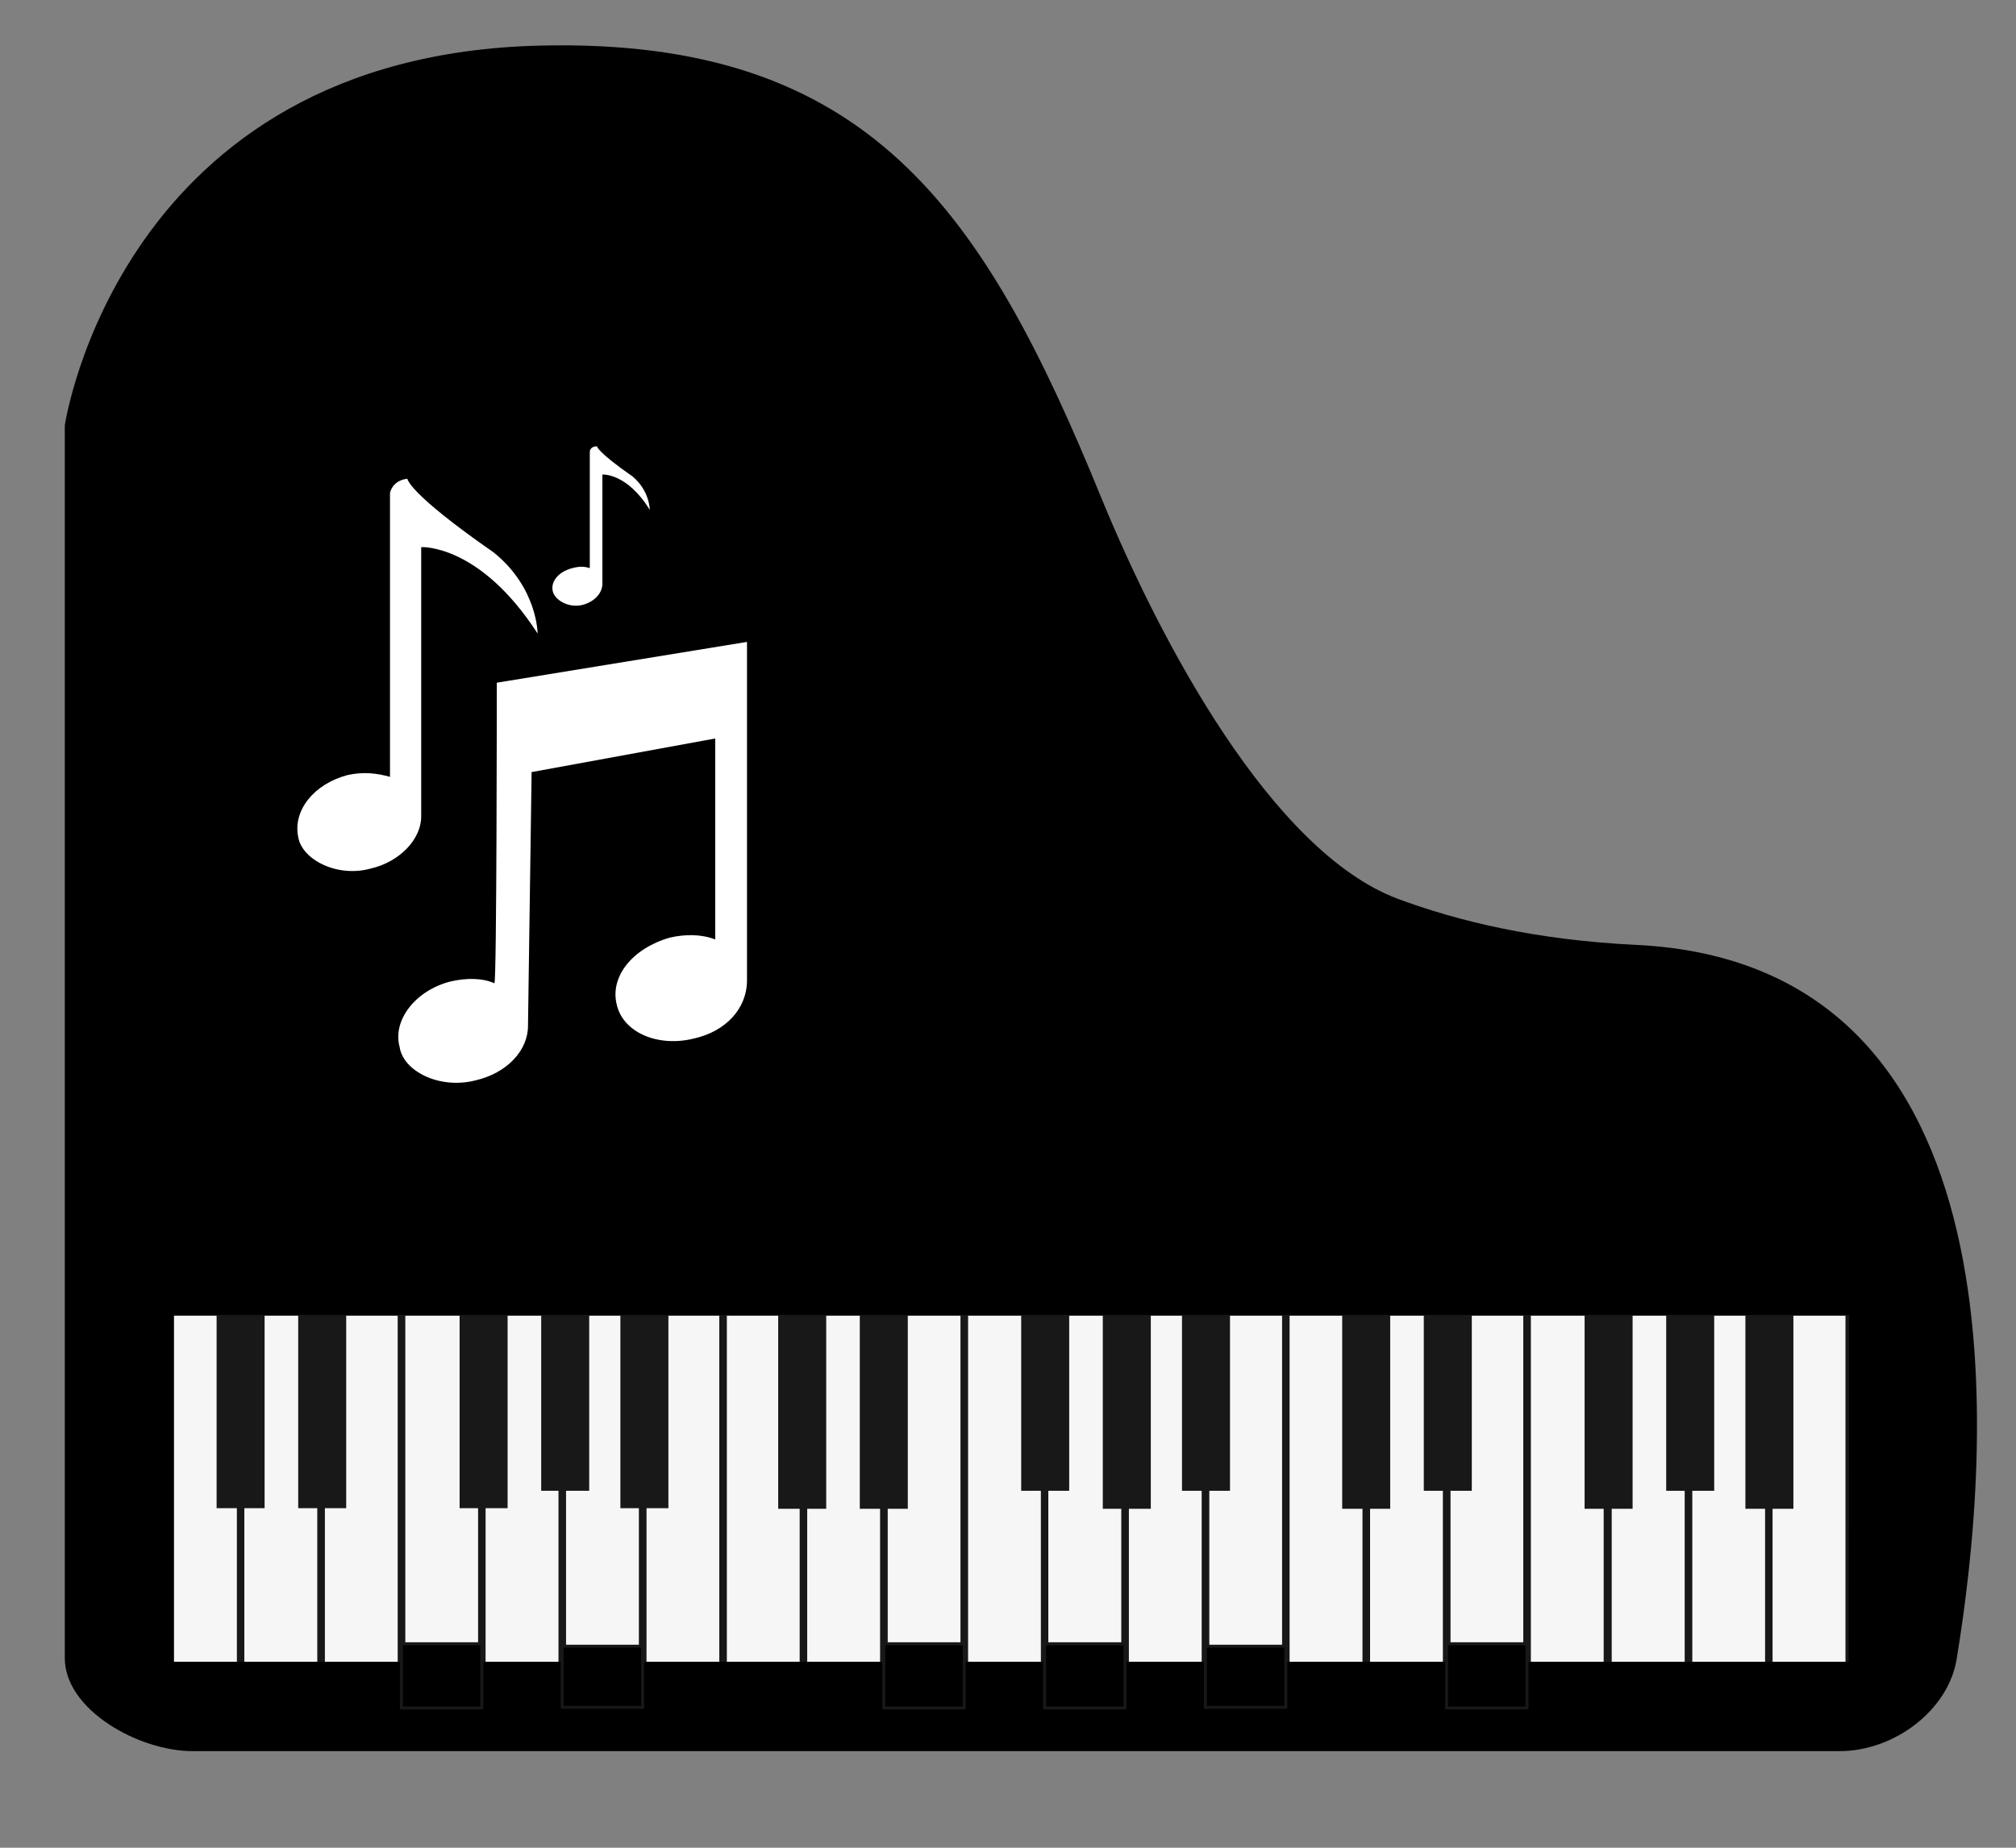 <?xml version="1.0" encoding="utf-8"?>
<!-- Generator: Adobe Illustrator 19.0.0, SVG Export Plug-In . SVG Version: 6.00 Build 0)  -->
<svg version="1.1" id="Layer_1" xmlns="http://www.w3.org/2000/svg" xmlns:xlink="http://www.w3.org/1999/xlink" x="0px" y="0px"
	 viewBox="143 145 336 308" style="enable-background:new 143 145 336 308;" xml:space="preserve">
<rect x="143" y="145" width="336" height="308" fill="#808080" stroke="none"/>
<style type="text/css">
	.st0{fill:#F6F6F7;stroke:#181818;stroke-width:1.24;stroke-miterlimit:10;}
	.st1{fill:#181818;}
	.st2{stroke:#181818;stroke-width:0.488;stroke-miterlimit:10;}
	.st3{stroke:#181818;stroke-width:0.499;stroke-miterlimit:10;}
	.st4{fill:#FFFFFF;}
</style>
<g>
	<g>
		<rect x="437.8" y="363.7" class="st0" width="13.4" height="66"/>
		<rect x="424.4" y="363.7" class="st0" width="13.4" height="66"/>
		<rect x="411" y="363.7" class="st0" width="13.4" height="66"/>
		<rect x="397.5" y="363.7" class="st0" width="13.4" height="66"/>
		<rect x="384.1" y="363.7" class="st0" width="13.4" height="66"/>
		<rect x="370.7" y="363.7" class="st0" width="13.4" height="66"/>
		<rect x="357.3" y="363.7" class="st0" width="13.4" height="66"/>
		<rect x="343.9" y="363.7" class="st0" width="13.4" height="66"/>
		<rect x="357.3" y="363.7" class="st0" width="13.4" height="66"/>
		<rect x="343.9" y="363.7" class="st0" width="13.4" height="66"/>
		<rect x="330.5" y="363.7" class="st0" width="13.4" height="66"/>
		<rect x="317.1" y="363.7" class="st0" width="13.4" height="66"/>
		<rect x="303.7" y="363.7" class="st0" width="13.4" height="66"/>
		<rect x="290.3" y="363.7" class="st0" width="13.4" height="66"/>
		<rect x="276.9" y="363.7" class="st0" width="13.4" height="66"/>
		<rect x="263.5" y="363.7" class="st0" width="13.4" height="66"/>
		<rect x="250.1" y="363.7" class="st0" width="13.4" height="66"/>
		<rect x="236.7" y="363.7" class="st0" width="13.4" height="66"/>
		<rect x="223.3" y="363.7" class="st0" width="13.4" height="66"/>
		<rect x="209.9" y="363.7" class="st0" width="13.4" height="66"/>
		<rect x="196.5" y="363.7" class="st0" width="13.4" height="66"/>
		<rect x="183.1" y="363.7" class="st0" width="13.4" height="66"/>
		<rect x="169.7" y="363.7" class="st0" width="13.4" height="66"/>
		<rect x="169.7" y="363.7" class="st0" width="13.4" height="66"/>
		<g>
			<rect x="420.7" y="358.5" class="st1" width="8" height="35"/>
			<rect x="433.9" y="361.5" class="st1" width="8" height="35"/>
			<rect x="407.1" y="361.5" class="st1" width="8" height="35"/>
			<rect x="380.3" y="358.5" class="st1" width="8" height="35"/>
			<rect x="366.7" y="361.5" class="st1" width="8" height="35"/>
			<rect x="326.8" y="361.5" class="st1" width="8" height="35"/>
			<rect x="340" y="358.5" class="st1" width="8" height="35"/>
			<rect x="313.2" y="358.5" class="st1" width="8" height="35"/>
			<rect x="286.3" y="361.5" class="st1" width="8" height="35"/>
			<rect x="272.7" y="361.4" class="st1" width="8" height="35.1"/>
			<rect x="233.2" y="358.6" class="st1" width="8" height="34.9"/>
			<rect x="246.4" y="361.2" class="st1" width="8" height="35.2"/>
			<rect x="219.6" y="361.5" class="st1" width="8" height="34.9"/>
			<rect x="192.7" y="361.5" class="st1" width="8" height="34.9"/>
			<rect x="179.1" y="361.5" class="st1" width="8" height="34.9"/>
		</g>
	</g>
	<path d="M375.9,294.8c-20.9-7.9-39.4-42.6-49.3-66.7c-19.5-47.8-38.6-76.8-93.5-75.5c-70.2,1.6-79.3,63.3-79.3,63.3v205.5
		c0,8.6,12.3,15.5,21.3,15.5h274.5c9.1,0,18.1-6.8,19.5-15.3c5.7-34.5,12.3-116-53.5-119.1C399.1,301.7,386.1,298.6,375.9,294.8
		L375.9,294.8z M451.1,422H172v-57.8h279.2L451.1,422L451.1,422z"/>
	<rect x="343.9" y="419.4" class="st2" width="13.4" height="10.2"/>
	<rect x="317.1" y="419" class="st3" width="13.4" height="10.7"/>
	<rect x="290.3" y="419" class="st3" width="13.4" height="10.7"/>
	<rect x="384.1" y="419" class="st3" width="13.4" height="10.7"/>
	<rect x="236.7" y="419.4" class="st2" width="13.4" height="10.2"/>
	<rect x="209.9" y="419" class="st3" width="13.4" height="10.7"/>
	<g id="XMLID_2_">
		<path id="XMLID_25_" class="st4" d="M225.8,258.8l41.7-6.8v56.4c0,4.7-3.5,8.5-8.8,9.7c-5.9,1.5-11.8-0.9-12.9-5.6
			c-1.2-4.7,2.6-9.4,8.8-11.2c2.6-0.6,5.3-0.6,7.6,0.3v-33.5l-30.6,5.6l-0.6,42.3c0,4.1-3.5,7.9-8.8,9.1c-5.9,1.5-12-1.5-12.6-5.6
			c-1.2-4.4,2.6-9.4,8.5-10.9c2.6-0.6,5.3-0.6,7.3,0.3C225.8,309,225.8,258.8,225.8,258.8z M213.2,281.1v-44.9
			c0,0,9.7-0.6,19.4,14.4c0,0,0-7.6-7.3-13.5c-14.4-10-14.4-12.3-14.4-12.3c-2.6,0.3-2.9,2.4-2.9,2.4v47.3c-2.1-0.6-4.4-0.9-7.1-0.3
			c-5.6,1.5-9.1,5.9-8.2,10.3c0.6,3.8,6.5,6.8,12,5.3C209.6,288.7,213.2,284.9,213.2,281.1L213.2,281.1z M240.2,245.8
			c2.1-0.6,3.2-2.1,3.2-3.5v-18.2c0,0,4.1-0.3,7.9,5.9c0,0,0-3.2-2.9-5.6c-5.9-4.1-5.9-5-5.9-5c-1.2,0-1.2,0.9-1.2,0.9v19.4
			c-0.9-0.3-1.8-0.3-2.9,0c-2.4,0.6-3.8,2.4-3.2,4.1C235.8,245.3,238.1,246.4,240.2,245.8L240.2,245.8z"/>
	</g>
</g>
</svg>
